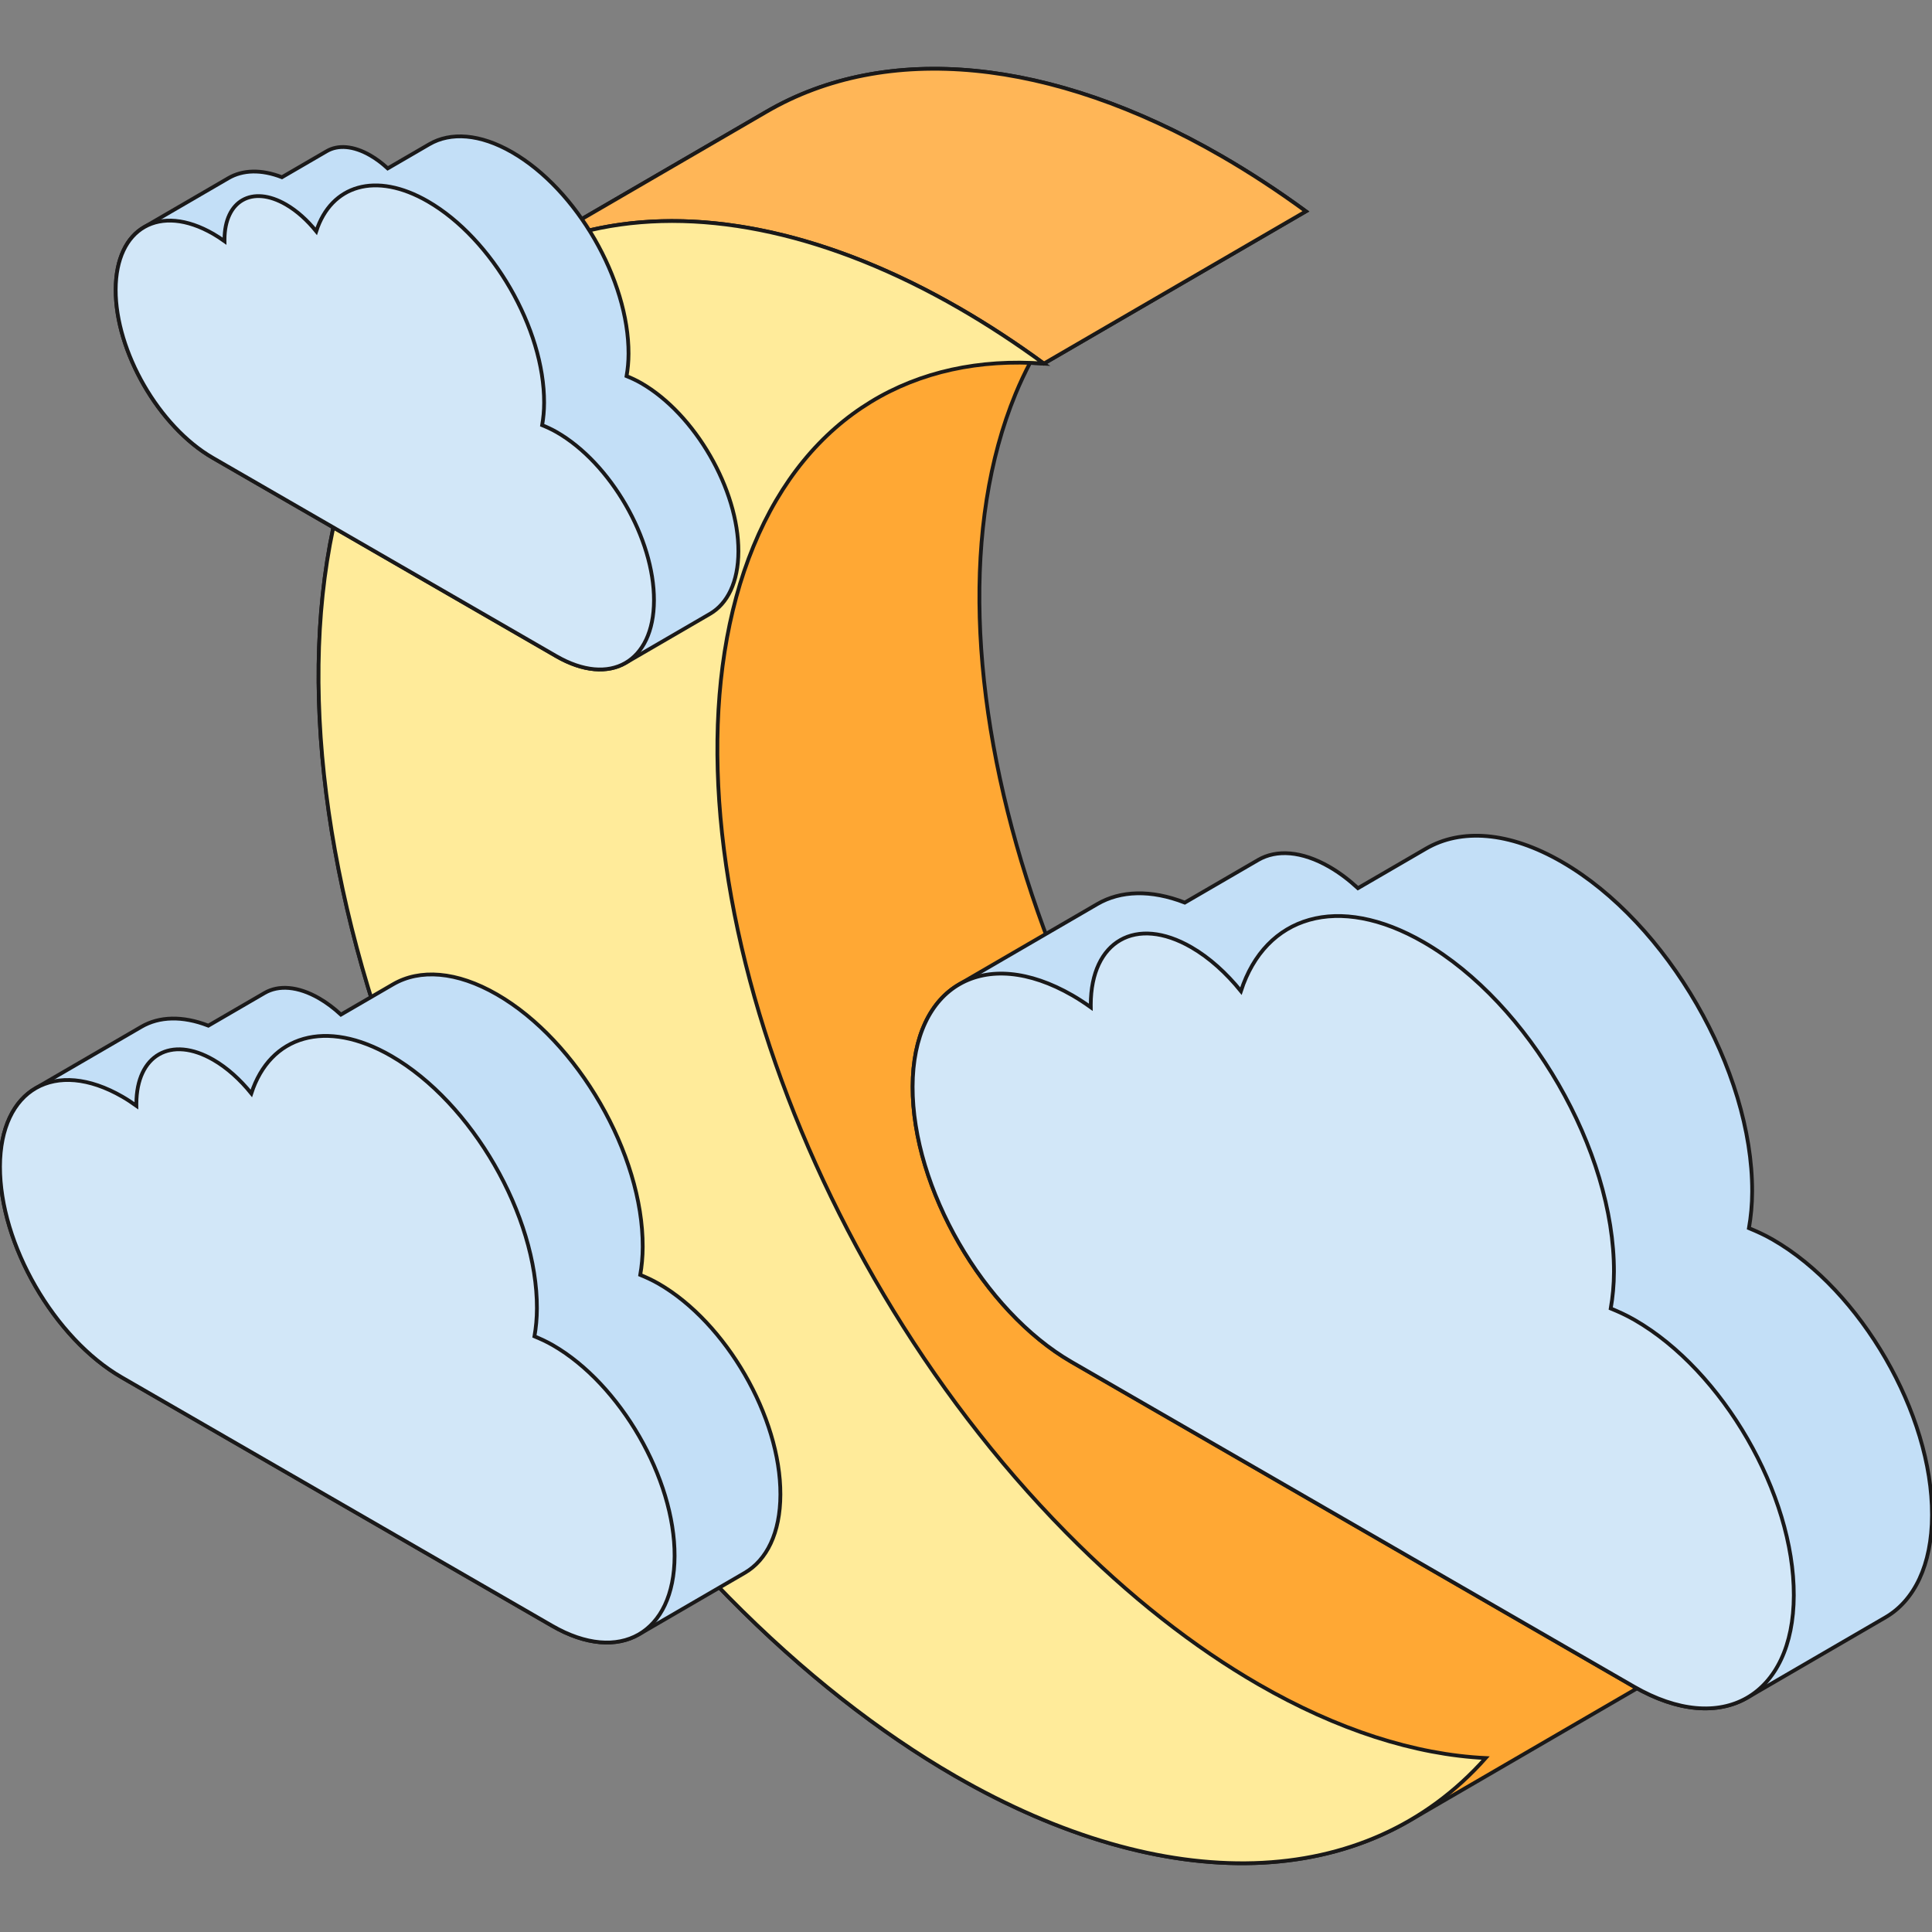 <!DOCTYPE svg PUBLIC "-//W3C//DTD SVG 1.1//EN" "http://www.w3.org/Graphics/SVG/1.1/DTD/svg11.dtd">
<!-- Uploaded to: SVG Repo, www.svgrepo.com, Transformed by: SVG Repo Mixer Tools -->
<svg height="64px" width="64px" version="1.1" id="Layer_1" xmlns="http://www.w3.org/2000/svg" xmlns:xlink="http://www.w3.org/1999/xlink" viewBox="0 0 511.999 511.999" xml:space="preserve" fill="#1a1919" stroke="#1a1919" transform="matrix(1, 0, 0, 1, 0, 0)rotate(0)">
<rect x="0" y="0" width="511.999" height="511.999" fill="#808080" stroke="none"/>
<g id="SVGRepo_bgCarrier" stroke-width="0"/>
<g id="SVGRepo_tracerCarrier" stroke-linecap="round" stroke-linejoin="round"/>
<g id="SVGRepo_iconCarrier"> <path style="fill:#FFA834;" d="M402.91,405.987c-16.965-9.794-34.205-23.228-50.986-40.256 c-74.175-75.283-111.242-192.289-82.799-261.338c1.186-2.878,2.476-5.612,3.848-8.233c1.215,0.042,2.436,0.101,3.667,0.191l0,0l0,0 l0,0l0,0l69.439-40.353c-7.474-5.472-14.951-10.356-22.379-14.645c-45.218-26.107-88.759-30.24-120.527-11.778l-69.439,40.353 c0.118-0.069,0.241-0.13,0.358-0.198c-16.347,9.388-29.607,24.716-38.41,46.085c-33.465,81.238,10.15,218.89,97.405,307.448 c19.748,20.045,40.046,35.862,60.01,47.387c45.247,26.124,88.812,30.238,120.584,11.734c-0.022,0.012-0.043,0.027-0.065,0.04 l69.439-40.353c7.378-4.287,14.121-9.793,20.102-16.525C444.428,424.641,423.881,418.094,402.91,405.987z"/> <path style="fill:#FFB657;" d="M133.733,69.928l69.439-40.353c31.768-18.462,75.31-14.331,120.527,11.778 c7.429,4.289,14.906,9.173,22.379,14.645l-69.439,40.353c-7.474-5.472-14.951-10.356-22.379-14.645 C209.041,55.598,165.501,51.467,133.733,69.928z"/> <path style="fill:#FFEB9A;" d="M333.471,446.34c20.971,12.108,41.518,18.654,60.247,19.56 c-31.737,35.718-84.904,36.921-140.622,4.752c-19.965-11.527-40.262-27.342-60.01-47.387 c-87.254-88.558-130.87-226.21-97.405-307.449c25.892-62.854,90.325-73.518,158.579-34.109c7.428,4.289,14.906,9.173,22.379,14.645 c-34.156-2.496-62.562,13.462-76.953,48.395c-28.442,69.049,8.625,186.055,82.799,261.338 C299.266,423.112,316.507,436.546,333.471,446.34z"/> <path style="fill:#C3DFF7;" d="M469.871,328.55c-2.176-1.257-4.287-2.216-6.384-3.075c0.527-3.01,0.841-6.234,0.852-9.712 c0.091-32.114-22.475-71.215-50.423-87.351c-14.06-8.118-26.797-8.87-35.995-3.525l-18.049,10.488 c-2.387-2.198-4.908-4.112-7.531-5.627c-7.385-4.264-14.076-4.661-18.906-1.854l-19.453,11.305 c-8.984-3.492-17.028-3.191-23.177,0.383l-36.623,21.283c0.025-0.015,0.051-0.026,0.075-0.04 c-7.629,4.39-12.365,13.777-12.403,27.137c-0.076,26.823,18.786,59.494,42.116,72.963l149.003,86.026 c11.804,6.815,22.488,7.408,30.181,2.871c-0.038,0.022-0.069,0.052-0.106,0.074l36.623-21.283 c7.587-4.409,12.292-13.784,12.329-27.11C512.076,374.698,493.213,342.027,469.871,328.55z"/> <path style="fill:#D2E7F8;" d="M377.292,249.695c27.948,16.136,50.513,55.237,50.423,87.351c-0.009,3.477-0.325,6.701-0.852,9.712 c2.097,0.86,4.208,1.819,6.384,3.075c23.343,13.477,42.206,46.148,42.13,72.955c-0.076,26.823-19.062,37.642-42.405,24.165 L283.97,360.927c-23.329-13.47-42.192-46.14-42.116-72.963c0.076-26.807,19.062-37.627,42.391-24.157 c1.645,0.95,3.251,2.014,4.843,3.147c0.001-0.244-0.025-0.488-0.025-0.732c0.048-16.866,11.978-23.663,26.654-15.189 c4.791,2.766,9.259,6.827,13.14,11.618C335.334,242.685,354.586,236.586,377.292,249.695z"/> <path style="fill:#C3DFF7;" d="M174.56,340.209c-1.666-0.962-3.282-1.696-4.888-2.354c0.403-2.305,0.645-4.772,0.652-7.434 c0.07-24.585-17.206-54.52-38.602-66.872c-10.764-6.215-20.514-6.791-27.556-2.698l-13.817,8.03 c-1.827-1.683-3.757-3.148-5.766-4.308c-5.654-3.265-10.776-3.569-14.474-1.419l-14.892,8.655 c-6.877-2.673-13.036-2.442-17.743,0.294L9.438,288.393c0.019-0.011,0.039-0.02,0.057-0.03c-5.84,3.36-9.466,10.547-9.495,20.775 c-0.058,20.534,14.382,45.545,32.242,55.858l114.07,65.858c9.036,5.217,17.215,5.671,23.105,2.198 c-0.028,0.017-0.053,0.04-0.081,0.056l28.037-16.294c5.809-3.376,9.41-10.553,9.439-20.754 C206.87,375.537,192.43,350.526,174.56,340.209z"/> <path style="fill:#D2E7F8;" d="M103.686,279.842c21.395,12.352,38.671,42.287,38.602,66.872c-0.007,2.662-0.249,5.13-0.652,7.434 c1.606,0.658,3.222,1.392,4.888,2.354c17.87,10.318,32.311,35.329,32.252,55.851c-0.058,20.534-14.592,28.817-32.463,18.499 L32.242,364.996C14.382,354.684-0.058,329.672,0,309.138c0.058-20.523,14.592-28.806,32.452-18.494 c1.26,0.727,2.489,1.542,3.707,2.41c0.001-0.186-0.02-0.374-0.019-0.56c0.036-12.912,9.169-18.115,20.405-11.629 c3.668,2.117,7.088,5.227,10.059,8.895C71.564,274.475,86.302,269.805,103.686,279.842z"/> <path style="fill:#C3DFF7;" d="M169.947,101.546c-1.33-0.767-2.619-1.354-3.901-1.879c0.322-1.839,0.514-3.808,0.521-5.933 c0.055-19.618-13.729-43.504-30.802-53.362c-8.589-4.959-16.37-5.418-21.989-2.153l-11.026,6.407 c-1.458-1.343-2.998-2.512-4.601-3.437c-4.512-2.604-8.598-2.847-11.55-1.133l-11.884,6.906c-5.488-2.133-10.402-1.948-14.158,0.234 L38.187,60.199c0.015-0.008,0.031-0.016,0.046-0.024c-4.66,2.681-7.554,8.416-7.577,16.578 c-0.047,16.386,11.476,36.344,25.727,44.572l91.023,52.552c7.21,4.163,13.737,4.526,18.437,1.754 c-0.023,0.014-0.042,0.032-0.065,0.045l22.372-13.001c4.635-2.694,7.509-8.421,7.532-16.56 C195.73,129.737,184.207,109.779,169.947,101.546z"/> <path style="fill:#D2E7F8;" d="M113.393,53.375c17.073,9.857,30.858,33.743,30.802,53.362c-0.006,2.124-0.198,4.094-0.521,5.933 c1.282,0.525,2.571,1.111,3.901,1.879c14.26,8.233,25.783,28.191,25.736,44.567c-0.047,16.386-11.644,22.995-25.904,14.762 l-91.023-52.552c-14.252-8.229-25.774-28.186-25.727-44.572c0.047-16.376,11.644-22.986,25.896-14.757 c1.005,0.58,1.986,1.231,2.958,1.922c0-0.149-0.016-0.298-0.015-0.447c0.029-10.303,7.316-14.456,16.282-9.279 c2.926,1.69,5.656,4.171,8.027,7.098C87.761,49.093,99.522,45.367,113.393,53.375z"/> </g>
</svg>